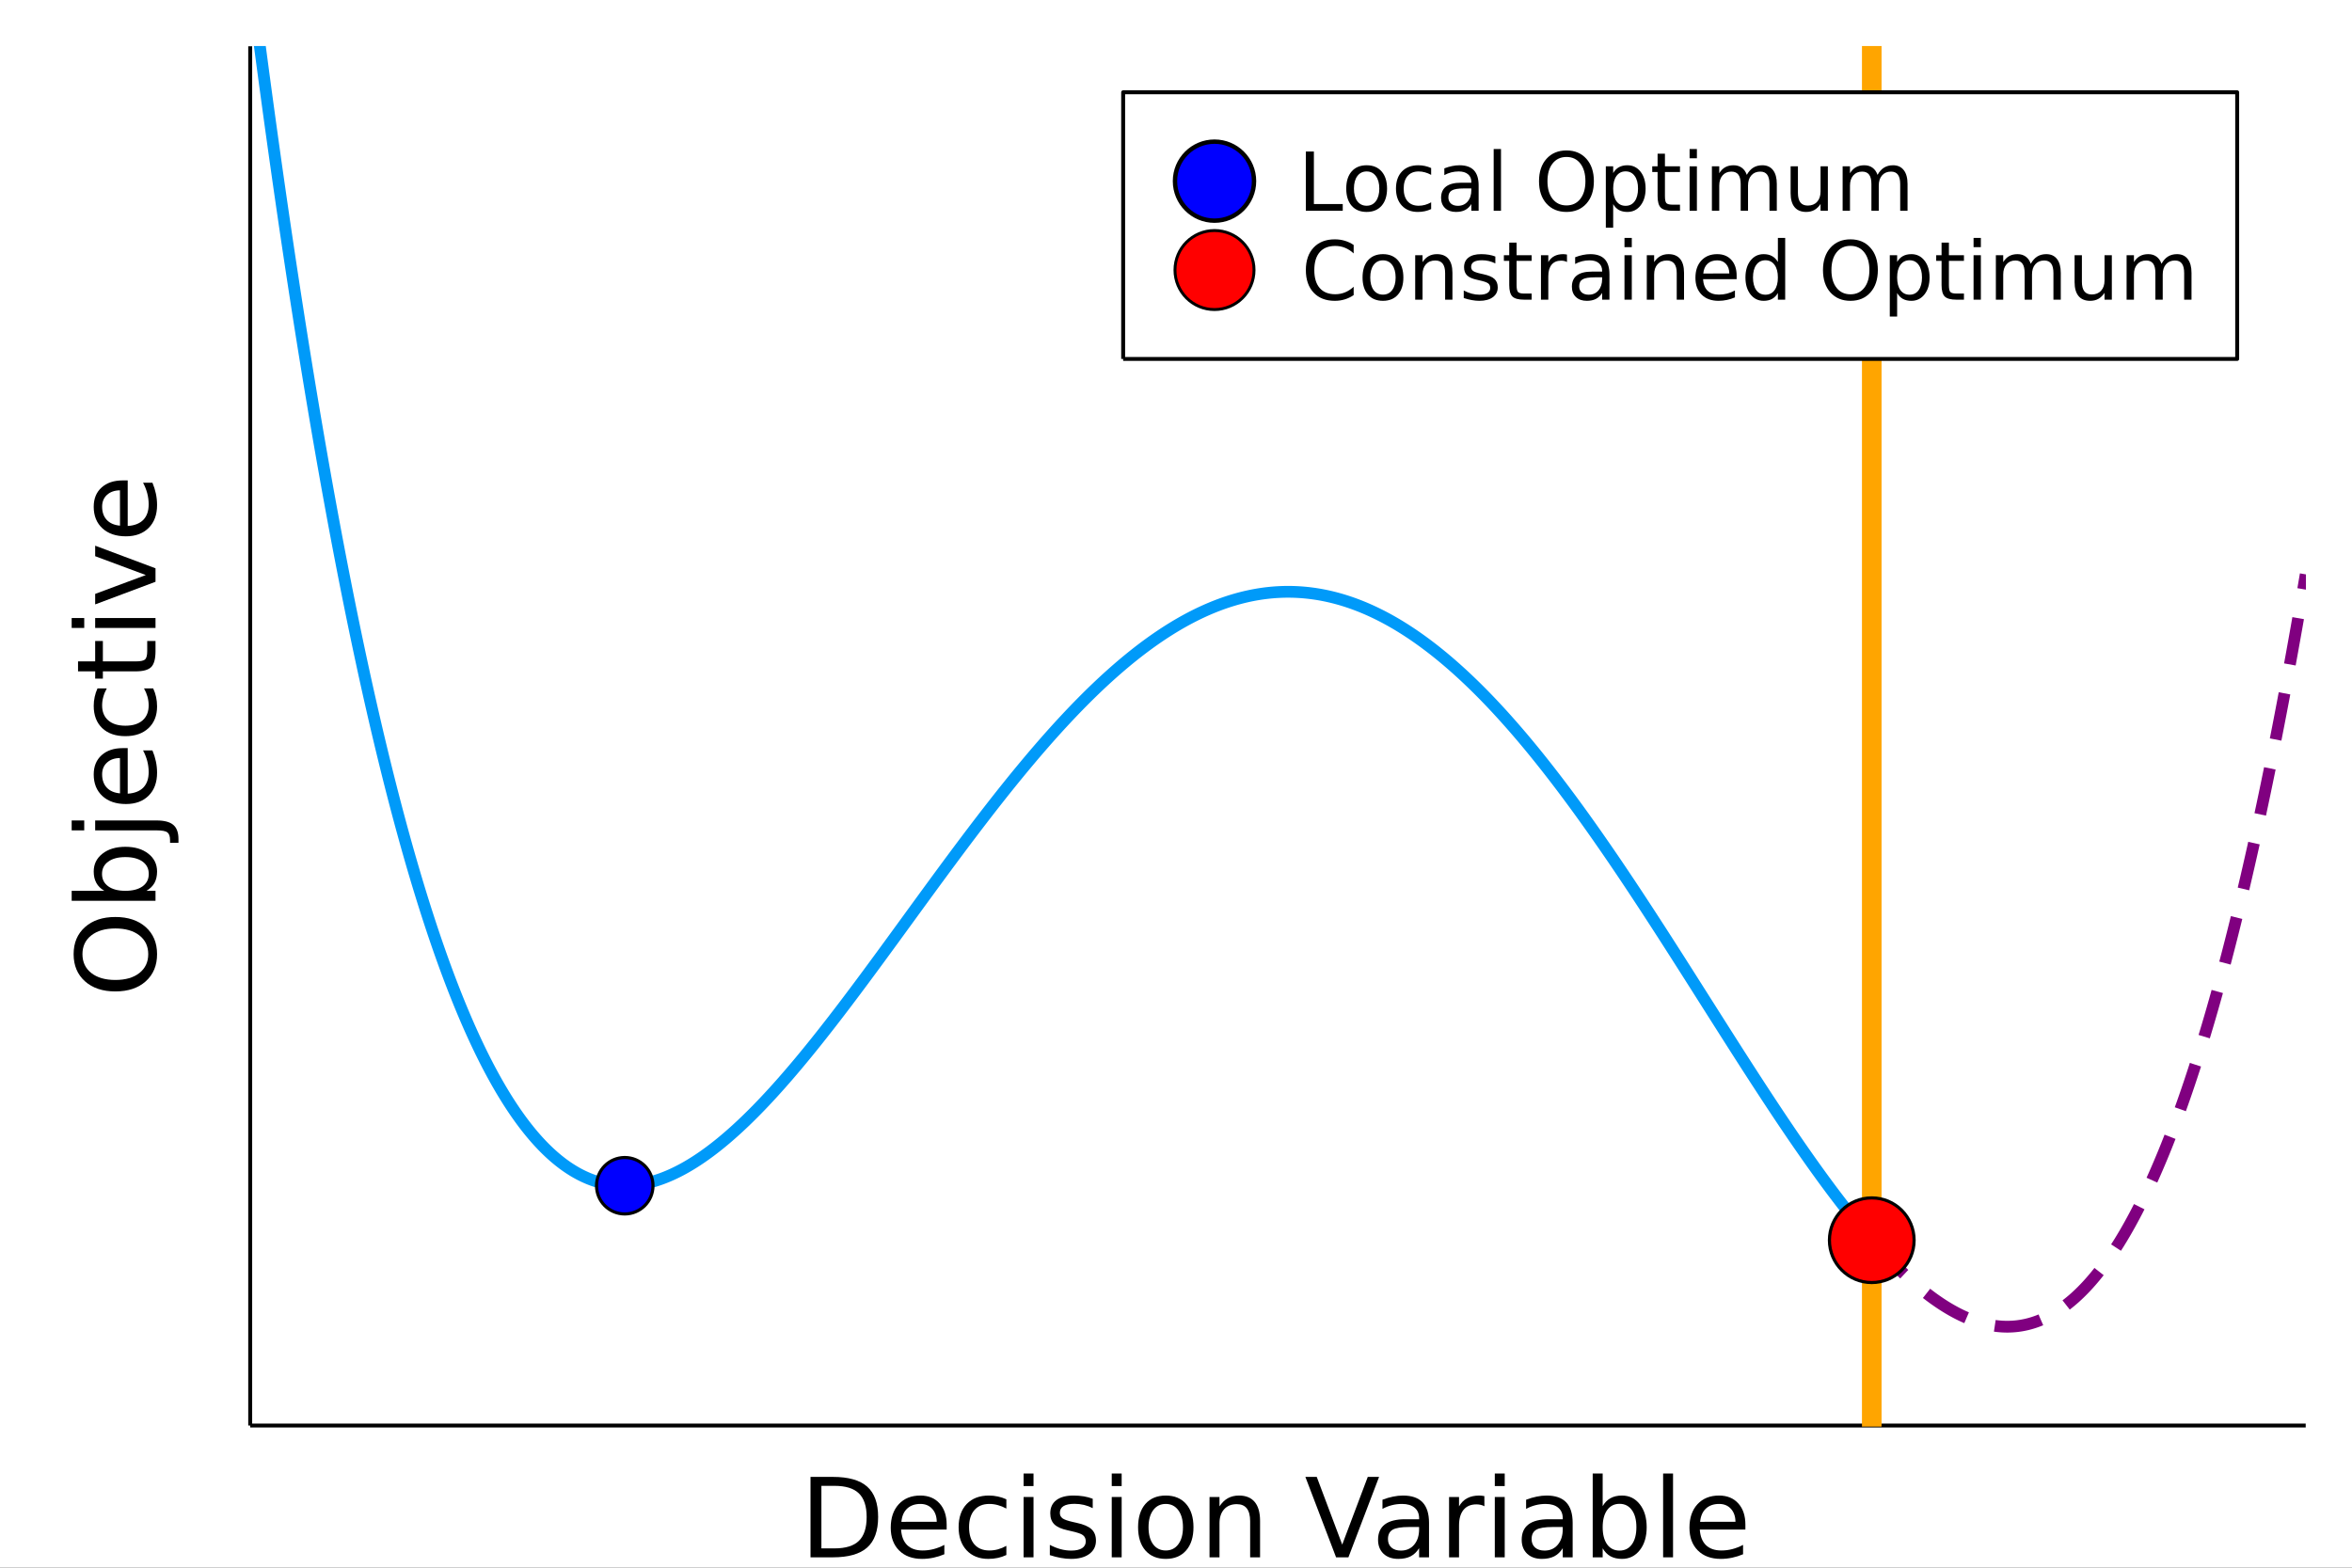 <?xml version="1.0" encoding="utf-8"?>
<svg xmlns="http://www.w3.org/2000/svg" xmlns:xlink="http://www.w3.org/1999/xlink" width="600" height="400" viewBox="0 0 2400 1600">
<rect x="0" y="0" width="2400" height="1600" fill="#333333" stroke="none"/>
<defs>
  <clipPath id="clip740">
    <rect x="0" y="0" width="2400" height="1600"/>
  </clipPath>
</defs>
<path clip-path="url(#clip740)" d="
M0 1600 L2400 1600 L2400 0 L0 0  Z
  " fill="#ffffff" fill-rule="evenodd" fill-opacity="1"/>
<defs>
  <clipPath id="clip741">
    <rect x="480" y="0" width="1681" height="1600"/>
  </clipPath>
</defs>
<path clip-path="url(#clip740)" d="
M255.308 1454.93 L2352.76 1454.93 L2352.76 47.244 L255.308 47.244  Z
  " fill="#ffffff" fill-rule="evenodd" fill-opacity="1"/>
<defs>
  <clipPath id="clip742">
    <rect x="255" y="47" width="2098" height="1409"/>
  </clipPath>
</defs>
<polyline clip-path="url(#clip740)" style="stroke:#000000; stroke-linecap:butt; stroke-linejoin:round; stroke-width:4; stroke-opacity:1; fill:none" points="
  255.308,1454.93 2352.76,1454.93 
  "/>
<path clip-path="url(#clip740)" d="M838.161 1516.47 L838.161 1580.3 L851.575 1580.3 Q868.563 1580.3 876.424 1572.6 Q884.341 1564.9 884.341 1548.3 Q884.341 1531.81 876.424 1524.17 Q868.563 1516.47 851.575 1516.47 L838.161 1516.47 M827.056 1507.34 L849.871 1507.34 Q873.731 1507.34 884.891 1517.29 Q896.051 1527.19 896.051 1548.3 Q896.051 1569.52 884.836 1579.47 Q873.621 1589.42 849.871 1589.42 L827.056 1589.42 L827.056 1507.34 Z" fill="#000000" fill-rule="evenodd" fill-opacity="1" /><path clip-path="url(#clip740)" d="M965.981 1556.11 L965.981 1561.06 L919.471 1561.06 Q920.131 1571.5 925.738 1577 Q931.401 1582.44 941.462 1582.44 Q947.289 1582.44 952.732 1581.01 Q958.23 1579.58 963.617 1576.72 L963.617 1586.29 Q958.175 1588.6 952.457 1589.81 Q946.739 1591.02 940.857 1591.02 Q926.123 1591.02 917.492 1582.44 Q908.916 1573.87 908.916 1559.24 Q908.916 1544.12 917.052 1535.27 Q925.244 1526.37 939.098 1526.37 Q951.522 1526.37 958.724 1534.39 Q965.981 1542.36 965.981 1556.11 M955.866 1553.14 Q955.756 1544.84 951.193 1539.89 Q946.685 1534.94 939.208 1534.94 Q930.741 1534.94 925.628 1539.73 Q920.571 1544.51 919.801 1553.19 L955.866 1553.14 Z" fill="#000000" fill-rule="evenodd" fill-opacity="1" /><path clip-path="url(#clip740)" d="M1026.9 1530.21 L1026.9 1539.67 Q1022.61 1537.31 1018.26 1536.15 Q1013.98 1534.94 1009.58 1534.94 Q999.737 1534.94 994.294 1541.21 Q988.852 1547.42 988.852 1558.69 Q988.852 1569.96 994.294 1576.23 Q999.737 1582.44 1009.58 1582.44 Q1013.98 1582.44 1018.26 1581.29 Q1022.61 1580.08 1026.9 1577.71 L1026.9 1587.06 Q1022.66 1589.04 1018.1 1590.03 Q1013.59 1591.02 1008.48 1591.02 Q994.569 1591.02 986.378 1582.28 Q978.186 1573.54 978.186 1558.69 Q978.186 1543.63 986.433 1535 Q994.734 1526.37 1009.14 1526.37 Q1013.81 1526.37 1018.26 1527.36 Q1022.72 1528.29 1026.9 1530.21 Z" fill="#000000" fill-rule="evenodd" fill-opacity="1" /><path clip-path="url(#clip740)" d="M1044.49 1527.85 L1054.6 1527.85 L1054.6 1589.42 L1044.49 1589.42 L1044.49 1527.85 M1044.49 1503.88 L1054.6 1503.88 L1054.6 1516.69 L1044.49 1516.69 L1044.49 1503.88 Z" fill="#000000" fill-rule="evenodd" fill-opacity="1" /><path clip-path="url(#clip740)" d="M1115.02 1529.66 L1115.02 1539.23 Q1110.73 1537.03 1106.12 1535.93 Q1101.5 1534.83 1096.55 1534.83 Q1089.02 1534.83 1085.23 1537.14 Q1081.49 1539.45 1081.49 1544.07 Q1081.49 1547.59 1084.18 1549.62 Q1086.87 1551.6 1095.01 1553.41 L1098.47 1554.18 Q1109.25 1556.49 1113.76 1560.73 Q1118.32 1564.9 1118.32 1572.44 Q1118.32 1581.01 1111.5 1586.02 Q1104.74 1591.02 1092.87 1591.02 Q1087.92 1591.02 1082.53 1590.03 Q1077.2 1589.09 1071.26 1587.17 L1071.26 1576.72 Q1076.87 1579.64 1082.31 1581.12 Q1087.75 1582.55 1093.09 1582.55 Q1100.23 1582.55 1104.08 1580.13 Q1107.93 1577.66 1107.93 1573.21 Q1107.93 1569.08 1105.13 1566.88 Q1102.38 1564.68 1092.98 1562.65 L1089.46 1561.83 Q1080.06 1559.85 1075.88 1555.78 Q1071.7 1551.65 1071.7 1544.51 Q1071.7 1535.82 1077.86 1531.09 Q1084.02 1526.37 1095.34 1526.37 Q1100.95 1526.37 1105.9 1527.19 Q1110.84 1528.02 1115.02 1529.66 Z" fill="#000000" fill-rule="evenodd" fill-opacity="1" /><path clip-path="url(#clip740)" d="M1134.43 1527.85 L1144.55 1527.85 L1144.55 1589.42 L1134.43 1589.42 L1134.43 1527.85 M1134.43 1503.88 L1144.55 1503.88 L1144.55 1516.69 L1134.43 1516.69 L1134.43 1503.88 Z" fill="#000000" fill-rule="evenodd" fill-opacity="1" /><path clip-path="url(#clip740)" d="M1189.57 1534.94 Q1181.43 1534.94 1176.71 1541.32 Q1171.98 1547.64 1171.98 1558.69 Q1171.98 1569.74 1176.65 1576.12 Q1181.38 1582.44 1189.57 1582.44 Q1197.65 1582.44 1202.38 1576.06 Q1207.11 1569.69 1207.11 1558.69 Q1207.11 1547.75 1202.38 1541.37 Q1197.65 1534.94 1189.57 1534.94 M1189.57 1526.37 Q1202.77 1526.37 1210.3 1534.94 Q1217.83 1543.52 1217.83 1558.69 Q1217.83 1573.81 1210.3 1582.44 Q1202.77 1591.02 1189.57 1591.02 Q1176.32 1591.02 1168.79 1582.44 Q1161.31 1573.81 1161.31 1558.69 Q1161.31 1543.52 1168.79 1534.94 Q1176.32 1526.37 1189.57 1526.37 Z" fill="#000000" fill-rule="evenodd" fill-opacity="1" /><path clip-path="url(#clip740)" d="M1285.78 1552.26 L1285.78 1589.42 L1275.66 1589.42 L1275.66 1552.59 Q1275.66 1543.85 1272.26 1539.51 Q1268.85 1535.16 1262.03 1535.16 Q1253.84 1535.16 1249.11 1540.38 Q1244.38 1545.61 1244.38 1554.62 L1244.38 1589.42 L1234.21 1589.42 L1234.21 1527.85 L1244.38 1527.85 L1244.38 1537.42 Q1248.01 1531.86 1252.9 1529.11 Q1257.85 1526.37 1264.28 1526.37 Q1274.89 1526.37 1280.34 1532.96 Q1285.78 1539.51 1285.78 1552.26 Z" fill="#000000" fill-rule="evenodd" fill-opacity="1" /><path clip-path="url(#clip740)" d="M1363.35 1589.42 L1332.02 1507.34 L1343.62 1507.34 L1369.62 1576.45 L1395.68 1507.34 L1407.22 1507.34 L1375.94 1589.42 L1363.35 1589.42 Z" fill="#000000" fill-rule="evenodd" fill-opacity="1" /><path clip-path="url(#clip740)" d="M1438.01 1558.47 Q1425.75 1558.47 1421.02 1561.28 Q1416.29 1564.08 1416.29 1570.84 Q1416.29 1576.23 1419.81 1579.42 Q1423.39 1582.55 1429.49 1582.55 Q1437.9 1582.55 1442.96 1576.61 Q1448.07 1570.62 1448.07 1560.73 L1448.07 1558.47 L1438.01 1558.47 M1458.19 1554.29 L1458.19 1589.42 L1448.07 1589.42 L1448.07 1580.08 Q1444.61 1585.69 1439.44 1588.38 Q1434.27 1591.02 1426.79 1591.02 Q1417.34 1591.02 1411.73 1585.74 Q1406.18 1580.41 1406.18 1571.5 Q1406.18 1561.11 1413.11 1555.83 Q1420.09 1550.56 1433.89 1550.56 L1448.07 1550.56 L1448.07 1549.57 Q1448.07 1542.58 1443.45 1538.79 Q1438.89 1534.94 1430.59 1534.94 Q1425.31 1534.94 1420.31 1536.21 Q1415.3 1537.47 1410.69 1540 L1410.69 1530.65 Q1416.24 1528.51 1421.46 1527.47 Q1426.68 1526.37 1431.63 1526.37 Q1444.99 1526.37 1451.59 1533.29 Q1458.19 1540.22 1458.19 1554.29 Z" fill="#000000" fill-rule="evenodd" fill-opacity="1" /><path clip-path="url(#clip740)" d="M1514.7 1537.31 Q1513 1536.32 1510.96 1535.88 Q1508.98 1535.38 1506.57 1535.38 Q1497.99 1535.38 1493.37 1540.99 Q1488.81 1546.54 1488.81 1556.99 L1488.81 1589.42 L1478.64 1589.42 L1478.64 1527.85 L1488.81 1527.85 L1488.81 1537.42 Q1492 1531.81 1497.11 1529.11 Q1502.22 1526.37 1509.53 1526.37 Q1510.58 1526.37 1511.84 1526.53 Q1513.11 1526.64 1514.65 1526.92 L1514.7 1537.31 Z" fill="#000000" fill-rule="evenodd" fill-opacity="1" /><path clip-path="url(#clip740)" d="M1525.31 1527.85 L1535.43 1527.85 L1535.43 1589.42 L1525.31 1589.42 L1525.31 1527.85 M1525.31 1503.88 L1535.43 1503.88 L1535.43 1516.69 L1525.31 1516.69 L1525.31 1503.88 Z" fill="#000000" fill-rule="evenodd" fill-opacity="1" /><path clip-path="url(#clip740)" d="M1584.58 1558.47 Q1572.32 1558.47 1567.59 1561.28 Q1562.86 1564.08 1562.86 1570.84 Q1562.86 1576.23 1566.38 1579.42 Q1569.95 1582.55 1576.06 1582.55 Q1584.47 1582.55 1589.53 1576.61 Q1594.64 1570.62 1594.64 1560.73 L1594.64 1558.47 L1584.58 1558.47 M1604.75 1554.29 L1604.75 1589.42 L1594.64 1589.42 L1594.64 1580.08 Q1591.17 1585.69 1586.01 1588.38 Q1580.84 1591.02 1573.36 1591.02 Q1563.91 1591.02 1558.3 1585.74 Q1552.75 1580.41 1552.75 1571.5 Q1552.75 1561.11 1559.67 1555.83 Q1566.66 1550.56 1580.45 1550.56 L1594.64 1550.56 L1594.64 1549.57 Q1594.64 1542.58 1590.02 1538.79 Q1585.46 1534.94 1577.16 1534.94 Q1571.88 1534.94 1566.88 1536.21 Q1561.87 1537.47 1557.25 1540 L1557.25 1530.65 Q1562.81 1528.51 1568.03 1527.47 Q1573.25 1526.37 1578.2 1526.37 Q1591.56 1526.37 1598.16 1533.29 Q1604.75 1540.22 1604.75 1554.29 Z" fill="#000000" fill-rule="evenodd" fill-opacity="1" /><path clip-path="url(#clip740)" d="M1669.79 1558.69 Q1669.79 1547.53 1665.17 1541.21 Q1660.61 1534.83 1652.58 1534.83 Q1644.56 1534.83 1639.94 1541.21 Q1635.38 1547.53 1635.38 1558.69 Q1635.38 1569.85 1639.94 1576.23 Q1644.56 1582.55 1652.58 1582.55 Q1660.61 1582.55 1665.17 1576.23 Q1669.79 1569.85 1669.79 1558.69 M1635.38 1537.2 Q1638.56 1531.7 1643.4 1529.06 Q1648.3 1526.37 1655.06 1526.37 Q1666.27 1526.37 1673.25 1535.27 Q1680.29 1544.18 1680.29 1558.69 Q1680.29 1573.21 1673.25 1582.11 Q1666.27 1591.02 1655.06 1591.02 Q1648.3 1591.02 1643.4 1588.38 Q1638.56 1585.69 1635.38 1580.19 L1635.38 1589.42 L1625.21 1589.42 L1625.21 1503.88 L1635.38 1503.88 L1635.38 1537.2 Z" fill="#000000" fill-rule="evenodd" fill-opacity="1" /><path clip-path="url(#clip740)" d="M1697.06 1503.88 L1707.18 1503.88 L1707.18 1589.42 L1697.06 1589.42 L1697.06 1503.88 Z" fill="#000000" fill-rule="evenodd" fill-opacity="1" /><path clip-path="url(#clip740)" d="M1781.01 1556.11 L1781.01 1561.06 L1734.5 1561.06 Q1735.16 1571.5 1740.77 1577 Q1746.43 1582.44 1756.49 1582.44 Q1762.32 1582.44 1767.76 1581.01 Q1773.26 1579.58 1778.64 1576.72 L1778.64 1586.29 Q1773.2 1588.6 1767.48 1589.81 Q1761.77 1591.02 1755.88 1591.02 Q1741.15 1591.02 1732.52 1582.44 Q1723.94 1573.87 1723.94 1559.24 Q1723.94 1544.12 1732.08 1535.27 Q1740.27 1526.37 1754.13 1526.37 Q1766.55 1526.37 1773.75 1534.39 Q1781.01 1542.36 1781.01 1556.11 M1770.89 1553.14 Q1770.78 1544.84 1766.22 1539.89 Q1761.71 1534.94 1754.24 1534.94 Q1745.77 1534.94 1740.66 1539.73 Q1735.6 1544.51 1734.83 1553.19 L1770.89 1553.14 Z" fill="#000000" fill-rule="evenodd" fill-opacity="1" /><polyline clip-path="url(#clip740)" style="stroke:#000000; stroke-linecap:butt; stroke-linejoin:round; stroke-width:4; stroke-opacity:1; fill:none" points="
  255.308,1454.93 255.308,47.244 
  "/>
<path clip-path="url(#clip740)" d="M84.136 973.824 Q84.136 985.918 93.152 993.065 Q102.168 1000.16 117.727 1000.16 Q133.23 1000.16 142.246 993.065 Q151.263 985.918 151.263 973.824 Q151.263 961.729 142.246 954.692 Q133.23 947.6 117.727 947.6 Q102.168 947.6 93.152 954.692 Q84.136 961.729 84.136 973.824 M75.12 973.824 Q75.12 956.561 86.72 946.225 Q98.265 935.89 117.727 935.89 Q137.134 935.89 148.734 946.225 Q160.279 956.561 160.279 973.824 Q160.279 991.141 148.734 1001.53 Q137.189 1011.87 117.727 1011.87 Q98.265 1011.87 86.72 1001.53 Q75.12 991.141 75.12 973.824 Z" fill="#000000" fill-rule="evenodd" fill-opacity="1" /><path clip-path="url(#clip740)" d="M127.952 874.756 Q116.792 874.756 110.47 879.374 Q104.093 883.937 104.093 891.963 Q104.093 899.99 110.47 904.608 Q116.792 909.171 127.952 909.171 Q139.113 909.171 145.49 904.608 Q151.812 899.99 151.812 891.963 Q151.812 883.937 145.49 879.374 Q139.113 874.756 127.952 874.756 M106.457 909.171 Q100.959 905.982 98.32 901.144 Q95.626 896.252 95.626 889.489 Q95.626 878.274 104.532 871.292 Q113.439 864.255 127.952 864.255 Q142.466 864.255 151.372 871.292 Q160.279 878.274 160.279 889.489 Q160.279 896.252 157.64 901.144 Q154.946 905.982 149.448 909.171 L158.684 909.171 L158.684 919.342 L73.141 919.342 L73.141 909.171 L106.457 909.171 Z" fill="#000000" fill-rule="evenodd" fill-opacity="1" /><path clip-path="url(#clip740)" d="M97.111 847.487 L97.111 837.372 L159.784 837.372 Q171.549 837.372 176.827 841.88 Q182.104 846.333 182.104 856.284 L182.104 860.132 L173.528 860.132 L173.528 857.438 Q173.528 851.666 170.834 849.576 Q168.195 847.487 159.784 847.487 L97.111 847.487 M73.141 847.487 L73.141 837.372 L85.95 837.372 L85.95 847.487 L73.141 847.487 Z" fill="#000000" fill-rule="evenodd" fill-opacity="1" /><path clip-path="url(#clip740)" d="M125.369 763.538 L130.316 763.538 L130.316 810.048 Q140.762 809.389 146.26 803.781 Q151.702 798.118 151.702 788.058 Q151.702 782.23 150.273 776.788 Q148.844 771.29 145.985 765.902 L155.551 765.902 Q157.86 771.345 159.069 777.062 Q160.279 782.78 160.279 788.662 Q160.279 803.396 151.702 812.027 Q143.126 820.604 128.502 820.604 Q113.384 820.604 104.532 812.467 Q95.626 804.276 95.626 790.422 Q95.626 777.997 103.653 770.795 Q111.624 763.538 125.369 763.538 M122.4 773.654 Q114.098 773.764 109.15 778.327 Q104.203 782.835 104.203 790.312 Q104.203 798.778 108.986 803.891 Q113.768 808.949 122.455 809.718 L122.4 773.654 Z" fill="#000000" fill-rule="evenodd" fill-opacity="1" /><path clip-path="url(#clip740)" d="M99.475 702.624 L108.931 702.624 Q106.567 706.912 105.412 711.255 Q104.203 715.544 104.203 719.942 Q104.203 729.783 110.47 735.225 Q116.682 740.668 127.952 740.668 Q139.223 740.668 145.49 735.225 Q151.702 729.783 151.702 719.942 Q151.702 715.544 150.548 711.255 Q149.338 706.912 146.974 702.624 L156.32 702.624 Q158.3 706.857 159.289 711.42 Q160.279 715.928 160.279 721.041 Q160.279 734.95 151.537 743.142 Q142.796 751.333 127.952 751.333 Q112.889 751.333 104.258 743.087 Q95.626 734.785 95.626 720.382 Q95.626 715.709 96.616 711.255 Q97.55 706.802 99.475 702.624 Z" fill="#000000" fill-rule="evenodd" fill-opacity="1" /><path clip-path="url(#clip740)" d="M79.628 675.026 L97.111 675.026 L97.111 654.19 L104.972 654.19 L104.972 675.026 L138.398 675.026 Q145.93 675.026 148.074 672.992 Q150.218 670.903 150.218 664.58 L150.218 654.19 L158.684 654.19 L158.684 664.58 Q158.684 676.29 154.341 680.743 Q149.943 685.197 138.398 685.197 L104.972 685.197 L104.972 692.618 L97.111 692.618 L97.111 685.197 L79.628 685.197 L79.628 675.026 Z" fill="#000000" fill-rule="evenodd" fill-opacity="1" /><path clip-path="url(#clip740)" d="M97.111 640.885 L97.111 630.77 L158.684 630.77 L158.684 640.885 L97.111 640.885 M73.141 640.885 L73.141 630.77 L85.95 630.77 L85.95 640.885 L73.141 640.885 Z" fill="#000000" fill-rule="evenodd" fill-opacity="1" /><path clip-path="url(#clip740)" d="M97.111 616.861 L97.111 606.14 L148.789 586.898 L97.111 567.657 L97.111 556.936 L158.684 580.026 L158.684 593.771 L97.111 616.861 Z" fill="#000000" fill-rule="evenodd" fill-opacity="1" /><path clip-path="url(#clip740)" d="M125.369 490.305 L130.316 490.305 L130.316 536.815 Q140.762 536.155 146.26 530.548 Q151.702 524.885 151.702 514.824 Q151.702 508.997 150.273 503.554 Q148.844 498.056 145.985 492.669 L155.551 492.669 Q157.86 498.111 159.069 503.829 Q160.279 509.546 160.279 515.429 Q160.279 530.163 151.702 538.794 Q143.126 547.37 128.502 547.37 Q113.384 547.37 104.532 539.234 Q95.626 531.042 95.626 517.188 Q95.626 504.764 103.653 497.562 Q111.624 490.305 125.369 490.305 M122.4 500.42 Q114.098 500.53 109.15 505.093 Q104.203 509.601 104.203 517.078 Q104.203 525.545 108.986 530.657 Q113.768 535.715 122.455 536.485 L122.4 500.42 Z" fill="#000000" fill-rule="evenodd" fill-opacity="1" /><polyline clip-path="url(#clip742)" style="stroke:#009af9; stroke-linecap:butt; stroke-linejoin:round; stroke-width:12; stroke-opacity:1; fill:none" points="
  255.308,-29.173 257.639,-10.841 259.969,7.315 262.3,25.296 264.63,43.103 266.961,60.736 269.291,78.197 271.622,95.486 273.952,112.604 276.283,129.553 
  278.613,146.332 280.944,162.943 283.274,179.387 285.605,195.665 287.935,211.777 290.266,227.725 292.596,243.508 294.927,259.129 297.257,274.588 299.588,289.885 
  301.918,305.022 304.249,320 306.579,334.819 308.91,349.48 311.24,363.984 313.571,378.333 315.901,392.525 318.232,406.564 320.562,420.449 322.893,434.181 
  325.223,447.762 327.554,461.191 329.884,474.47 332.215,487.6 334.545,500.581 336.876,513.414 339.206,526.101 341.537,538.641 343.867,551.036 346.198,563.287 
  348.528,575.394 350.859,587.359 353.189,599.181 355.52,610.862 357.85,622.403 360.181,633.804 362.511,645.067 364.842,656.191 367.172,667.179 369.503,678.03 
  371.833,688.746 374.164,699.327 376.494,709.774 378.825,720.087 381.155,730.269 383.486,740.319 385.816,750.238 388.147,760.027 390.477,769.687 392.808,779.218 
  395.138,788.622 397.469,797.899 399.799,807.05 402.13,816.075 404.46,824.976 406.791,833.754 409.121,842.408 411.452,850.94 413.782,859.35 416.113,867.64 
  418.443,875.81 420.774,883.861 423.104,891.793 425.435,899.607 427.765,907.305 430.096,914.886 432.426,922.352 434.757,929.704 437.087,936.941 439.418,944.065 
  441.748,951.077 444.079,957.977 446.409,964.766 448.74,971.445 451.07,978.014 453.401,984.474 455.731,990.827 458.062,997.072 460.392,1003.21 462.723,1009.24 
  465.053,1015.17 467.384,1020.99 469.714,1026.71 472.045,1032.33 474.375,1037.84 476.706,1043.26 479.036,1048.57 481.367,1053.78 483.697,1058.89 486.028,1063.9 
  488.358,1068.82 490.689,1073.64 493.019,1078.36 495.35,1082.99 497.68,1087.52 500.011,1091.95 502.341,1096.29 504.672,1100.54 507.002,1104.7 509.333,1108.76 
  511.663,1112.74 513.994,1116.62 516.324,1120.41 518.655,1124.12 520.985,1127.73 523.316,1131.26 525.646,1134.7 527.977,1138.05 530.307,1141.32 532.638,1144.51 
  534.968,1147.61 537.299,1150.62 539.629,1153.55 541.96,1156.4 544.29,1159.17 546.621,1161.86 548.951,1164.47 551.282,1166.99 553.612,1169.44 555.942,1171.81 
  558.273,1174.1 560.603,1176.32 562.934,1178.45 565.264,1180.52 567.595,1182.5 569.925,1184.41 572.256,1186.25 574.586,1188.02 576.917,1189.71 579.247,1191.33 
  581.578,1192.88 583.908,1194.35 586.239,1195.76 588.569,1197.1 590.9,1198.37 593.23,1199.57 595.561,1200.7 597.891,1201.76 600.222,1202.76 602.552,1203.69 
  604.883,1204.56 607.213,1205.36 609.544,1206.1 611.874,1206.78 614.205,1207.39 616.535,1207.94 618.866,1208.42 621.196,1208.85 623.527,1209.22 625.857,1209.52 
  628.188,1209.77 630.518,1209.96 632.849,1210.09 635.179,1210.16 637.51,1210.17 639.84,1210.13 642.171,1210.03 644.501,1209.88 646.832,1209.67 649.162,1209.41 
  651.493,1209.09 653.823,1208.72 656.154,1208.3 658.484,1207.83 660.815,1207.3 663.145,1206.73 665.476,1206.1 667.806,1205.43 670.137,1204.7 672.467,1203.93 
  674.798,1203.11 677.128,1202.24 679.459,1201.32 681.789,1200.36 684.12,1199.35 686.45,1198.3 688.781,1197.2 691.111,1196.06 693.442,1194.87 695.772,1193.64 
  698.103,1192.37 700.433,1191.06 702.764,1189.7 705.094,1188.3 707.425,1186.86 709.755,1185.39 712.086,1183.87 714.416,1182.31 716.747,1180.72 719.077,1179.08 
  721.408,1177.41 723.738,1175.71 726.069,1173.96 728.399,1172.18 730.73,1170.37 733.06,1168.51 735.391,1166.63 737.721,1164.71 740.052,1162.76 742.382,1160.77 
  744.713,1158.75 747.043,1156.7 749.374,1154.62 751.704,1152.51 754.035,1150.37 756.365,1148.19 758.696,1145.99 761.026,1143.76 763.357,1141.5 765.687,1139.21 
  768.018,1136.89 770.348,1134.55 772.679,1132.18 775.009,1129.78 777.34,1127.36 779.67,1124.91 782.001,1122.43 784.331,1119.94 786.662,1117.41 788.992,1114.87 
  791.323,1112.3 793.653,1109.71 795.984,1107.1 798.314,1104.46 800.645,1101.8 802.975,1099.13 805.306,1096.43 807.636,1093.71 809.967,1090.97 812.297,1088.22 
  814.628,1085.44 816.958,1082.65 819.289,1079.84 821.619,1077.01 823.95,1074.16 826.28,1071.3 828.611,1068.42 830.941,1065.53 833.272,1062.62 835.602,1059.69 
  837.933,1056.75 840.263,1053.8 842.594,1050.83 844.924,1047.85 847.255,1044.86 849.585,1041.86 851.916,1038.84 854.246,1035.81 856.577,1032.77 858.907,1029.72 
  861.238,1026.66 863.568,1023.59 865.899,1020.5 868.229,1017.41 870.56,1014.31 872.89,1011.21 875.221,1008.09 877.551,1004.97 879.882,1001.83 882.212,998.697 
  884.543,995.552 886.873,992.4 889.204,989.243 891.534,986.081 893.865,982.913 896.195,979.74 898.526,976.563 900.856,973.382 903.187,970.198 905.517,967.009 
  907.848,963.818 910.178,960.625 912.509,957.429 914.839,954.231 917.17,951.031 919.5,947.83 921.831,944.629 924.161,941.426 926.492,938.224 928.822,935.022 
  931.153,931.82 933.483,928.619 935.814,925.419 938.144,922.22 940.475,919.023 942.805,915.829 945.136,912.636 947.466,909.447 949.797,906.261 952.127,903.078 
  954.458,899.898 956.788,896.723 959.119,893.552 961.449,890.386 963.78,887.224 966.11,884.068 968.441,880.918 970.771,877.773 973.102,874.635 975.432,871.503 
  977.763,868.377 980.093,865.259 982.424,862.148 984.754,859.045 987.084,855.95 989.415,852.863 991.745,849.784 994.076,846.715 996.406,843.654 998.737,840.603 
  1001.07,837.561 1003.4,834.529 1005.73,831.508 1008.06,828.497 1010.39,825.496 1012.72,822.507 1015.05,819.529 1017.38,816.562 1019.71,813.608 1022.04,810.665 
  1024.37,807.734 1026.7,804.817 1029.03,801.911 1031.36,799.019 1033.69,796.141 1036.02,793.276 1038.36,790.424 1040.69,787.587 1043.02,784.764 1045.35,781.956 
  1047.68,779.162 1050.01,776.384 1052.34,773.621 1054.67,770.873 1057,768.141 1059.33,765.425 1061.66,762.725 1063.99,760.041 1066.32,757.374 1068.65,754.724 
  1070.98,752.091 1073.31,749.476 1075.64,746.878 1077.97,744.297 1080.3,741.735 1082.63,739.191 1084.97,736.665 1087.3,734.157 1089.63,731.668 1091.96,729.199 
  1094.29,726.748 1096.62,724.317 1098.95,721.906 1101.28,719.514 1103.61,717.142 1105.94,714.79 1108.27,712.459 1110.6,710.148 1112.93,707.858 1115.26,705.589 
  1117.59,703.341 1119.92,701.114 1122.25,698.908 1124.58,696.724 1126.91,694.562 1129.24,692.422 1131.58,690.304 1133.91,688.208 1136.24,686.135 1138.57,684.084 
  1140.9,682.056 1143.23,680.051 1145.56,678.07 1147.89,676.111 1150.22,674.176 1152.55,672.264 1154.88,670.376 1157.21,668.512 1159.54,666.672 1161.87,664.856 
  1164.2,663.065 1166.53,661.298 1168.86,659.555 1171.19,657.837 1173.52,656.144 1175.85,654.476 1178.19,652.833 1180.52,651.215 1182.85,649.623 1185.18,648.056 
  1187.51,646.515 1189.84,645 1192.17,643.51 1194.5,642.047 1196.83,640.609 1199.16,639.198 1201.49,637.813 1203.82,636.454 1206.15,635.122 1208.48,633.817 
  1210.81,632.538 1213.14,631.286 1215.47,630.061 1217.8,628.864 1220.13,627.693 1222.46,626.55 1224.8,625.434 1227.13,624.345 1229.46,623.284 1231.79,622.25 
  1234.12,621.244 1236.45,620.266 1238.78,619.316 1241.11,618.394 1243.44,617.5 1245.77,616.633 1248.1,615.795 1250.43,614.985 1252.76,614.204 1255.09,613.451 
  1257.42,612.726 1259.75,612.03 1262.08,611.362 1264.41,610.723 1266.74,610.112 1269.07,609.531 1271.41,608.978 1273.74,608.454 1276.07,607.959 1278.4,607.492 
  1280.73,607.055 1283.06,606.647 1285.39,606.268 1287.72,605.917 1290.05,605.596 1292.38,605.305 1294.71,605.042 1297.04,604.809 1299.37,604.605 1301.7,604.43 
  1304.03,604.285 1306.36,604.169 1308.69,604.082 1311.02,604.025 1313.35,603.997 1315.68,603.999 1318.02,604.03 1320.35,604.09 1322.68,604.18 1325.01,604.3 
  1327.34,604.449 1329.67,604.627 1332,604.835 1334.33,605.073 1336.66,605.34 1338.99,605.637 1341.32,605.963 1343.65,606.318 1345.98,606.703 1348.31,607.118 
  1350.64,607.562 1352.97,608.035 1355.3,608.538 1357.63,609.07 1359.96,609.632 1362.29,610.223 1364.63,610.844 1366.96,611.494 1369.29,612.173 1371.62,612.881 
  1373.95,613.619 1376.28,614.386 1378.61,615.182 1380.94,616.007 1383.27,616.861 1385.6,617.745 1387.93,618.657 1390.26,619.598 1392.59,620.569 1394.92,621.568 
  1397.25,622.596 1399.58,623.653 1401.91,624.738 1404.24,625.852 1406.57,626.995 1408.9,628.166 1411.24,629.366 1413.57,630.595 1415.9,631.851 1418.23,633.136 
  1420.56,634.449 1422.89,635.791 1425.22,637.16 1427.55,638.557 1429.88,639.983 1432.21,641.436 1434.54,642.917 1436.87,644.425 1439.2,645.962 1441.53,647.525 
  1443.86,649.117 1446.19,650.735 1448.52,652.381 1450.85,654.054 1453.18,655.754 1455.51,657.48 1457.84,659.234 1460.18,661.015 1462.51,662.822 1464.84,664.655 
  1467.17,666.516 1469.5,668.402 1471.83,670.315 1474.16,672.253 1476.49,674.218 1478.82,676.209 1481.15,678.225 1483.48,680.267 1485.81,682.334 1488.14,684.427 
  1490.47,686.545 1492.8,688.688 1495.13,690.856 1497.46,693.049 1499.79,695.267 1502.12,697.509 1504.45,699.776 1506.79,702.067 1509.12,704.382 1511.45,706.721 
  1513.78,709.084 1516.11,711.471 1518.44,713.881 1520.77,716.315 1523.1,718.772 1525.43,721.252 1527.76,723.755 1530.09,726.28 1532.42,728.829 1534.75,731.4 
  1537.08,733.993 1539.41,736.608 1541.74,739.245 1544.07,741.904 1546.4,744.585 1548.73,747.287 1551.06,750.01 1553.4,752.754 1555.73,755.52 1558.06,758.305 
  1560.39,761.112 1562.72,763.939 1565.05,766.786 1567.38,769.653 1569.71,772.539 1572.04,775.445 1574.37,778.371 1576.7,781.316 1579.03,784.279 1581.36,787.262 
  1583.69,790.263 1586.02,793.282 1588.35,796.32 1590.68,799.376 1593.01,802.449 1595.34,805.539 1597.67,808.647 1600.01,811.773 1602.34,814.915 1604.67,818.073 
  1607,821.248 1609.33,824.439 1611.66,827.646 1613.99,830.869 1616.32,834.108 1618.65,837.361 1620.98,840.63 1623.31,843.913 1625.64,847.211 1627.97,850.524 
  1630.3,853.85 1632.63,857.19 1634.96,860.544 1637.29,863.911 1639.62,867.291 1641.95,870.684 1644.28,874.09 1646.62,877.508 1648.95,880.938 1651.28,884.379 
  1653.61,887.832 1655.94,891.297 1658.27,894.772 1660.6,898.259 1662.93,901.755 1665.26,905.262 1667.59,908.779 1669.92,912.305 1672.25,915.841 1674.58,919.386 
  1676.91,922.939 1679.24,926.501 1681.57,930.072 1683.9,933.65 1686.23,937.236 1688.56,940.829 1690.89,944.429 1693.23,948.037 1695.56,951.65 1697.89,955.27 
  1700.22,958.896 1702.55,962.527 1704.88,966.163 1707.21,969.805 1709.54,973.451 1711.87,977.101 1714.2,980.755 1716.53,984.413 1718.86,988.075 1721.19,991.739 
  1723.52,995.407 1725.85,999.077 1728.18,1002.75 1730.51,1006.42 1732.84,1010.1 1735.17,1013.77 1737.5,1017.45 1739.84,1021.13 1742.17,1024.81 1744.5,1028.48 
  1746.83,1032.16 1749.16,1035.84 1751.49,1039.51 1753.82,1043.18 1756.15,1046.85 1758.48,1050.52 1760.81,1054.19 1763.14,1057.85 1765.47,1061.51 1767.8,1065.17 
  1770.13,1068.82 1772.46,1072.47 1774.79,1076.11 1777.12,1079.75 1779.45,1083.38 1781.78,1087.01 1784.11,1090.63 1786.45,1094.24 1788.78,1097.85 1791.11,1101.45 
  1793.44,1105.04 1795.77,1108.62 1798.1,1112.19 1800.43,1115.76 1802.76,1119.32 1805.09,1122.86 1807.42,1126.4 1809.75,1129.93 1812.08,1133.44 1814.41,1136.95 
  1816.74,1140.44 1819.07,1143.92 1821.4,1147.39 1823.73,1150.84 1826.06,1154.28 1828.39,1157.71 1830.72,1161.13 1833.06,1164.53 1835.39,1167.91 1837.72,1171.28 
  1840.05,1174.63 1842.38,1177.97 1844.71,1181.29 1847.04,1184.6 1849.37,1187.88 1851.7,1191.15 1854.03,1194.4 1856.36,1197.63 1858.69,1200.85 1861.02,1204.04 
  1863.35,1207.21 1865.68,1210.36 1868.01,1213.5 1870.34,1216.61 1872.67,1219.69 1875,1222.76 1877.33,1225.8 1879.66,1228.82 1882,1231.82 1884.33,1234.79 
  1886.66,1237.74 1888.99,1240.67 1891.32,1243.56 1893.65,1246.44 1895.98,1249.28 1898.31,1252.1 1900.64,1254.89 1902.97,1257.66 1905.3,1260.39 1907.63,1263.1 
  1909.96,1265.78 
  "/>
<polyline clip-path="url(#clip742)" style="stroke:#800080; stroke-linecap:butt; stroke-linejoin:round; stroke-width:12; stroke-opacity:1; fill:none" stroke-dasharray="48, 30" points="
  1909.96,1265.78 1912.29,1268.43 1914.62,1271.05 1916.95,1273.63 1919.28,1276.19 1921.61,1278.72 1923.94,1281.21 1926.27,1283.67 1928.61,1286.1 1930.94,1288.49 
  1933.27,1290.85 1935.6,1293.18 1937.93,1295.47 1940.26,1297.72 1942.59,1299.94 1944.92,1302.13 1947.25,1304.27 1949.58,1306.38 1951.91,1308.45 1954.24,1310.48 
  1956.57,1312.47 1958.9,1314.43 1961.23,1316.34 1963.56,1318.21 1965.89,1320.04 1968.22,1321.83 1970.55,1323.58 1972.88,1325.29 1975.22,1326.95 1977.55,1328.56 
  1979.88,1330.14 1982.21,1331.67 1984.54,1333.15 1986.87,1334.59 1989.2,1335.98 1991.53,1337.32 1993.86,1338.62 1996.19,1339.87 1998.52,1341.07 2000.85,1342.22 
  2003.18,1343.32 2005.51,1344.37 2007.84,1345.37 2010.17,1346.32 2012.5,1347.21 2014.83,1348.06 2017.16,1348.85 2019.49,1349.59 2021.83,1350.27 2024.16,1350.9 
  2026.49,1351.47 2028.82,1351.99 2031.15,1352.45 2033.48,1352.85 2035.81,1353.2 2038.14,1353.48 2040.47,1353.71 2042.8,1353.88 2045.13,1353.99 2047.46,1354.04 
  2049.79,1354.03 2052.12,1353.95 2054.45,1353.82 2056.78,1353.62 2059.11,1353.36 2061.44,1353.03 2063.77,1352.64 2066.1,1352.18 2068.44,1351.66 2070.77,1351.07 
  2073.1,1350.41 2075.43,1349.68 2077.76,1348.89 2080.09,1348.03 2082.42,1347.1 2084.75,1346.09 2087.08,1345.02 2089.41,1343.88 2091.74,1342.66 2094.07,1341.37 
  2096.4,1340.01 2098.73,1338.57 2101.06,1337.06 2103.39,1335.47 2105.72,1333.81 2108.05,1332.07 2110.38,1330.25 2112.71,1328.36 2115.05,1326.39 2117.38,1324.34 
  2119.71,1322.2 2122.04,1319.99 2124.37,1317.7 2126.7,1315.32 2129.03,1312.87 2131.36,1310.33 2133.69,1307.7 2136.02,1304.99 2138.35,1302.2 2140.68,1299.32 
  2143.01,1296.35 2145.34,1293.3 2147.67,1290.16 2150,1286.93 2152.33,1283.61 2154.66,1280.21 2156.99,1276.71 2159.32,1273.12 2161.66,1269.44 2163.99,1265.66 
  2166.32,1261.8 2168.65,1257.84 2170.98,1253.78 2173.31,1249.63 2175.64,1245.38 2177.97,1241.04 2180.3,1236.6 2182.63,1232.06 2184.96,1227.43 2187.29,1222.69 
  2189.62,1217.85 2191.95,1212.92 2194.28,1207.88 2196.61,1202.74 2198.94,1197.49 2201.27,1192.14 2203.6,1186.69 2205.93,1181.13 2208.27,1175.47 2210.6,1169.7 
  2212.93,1163.82 2215.26,1157.84 2217.59,1151.74 2219.92,1145.54 2222.25,1139.22 2224.58,1132.8 2226.91,1126.26 2229.24,1119.61 2231.57,1112.85 2233.9,1105.98 
  2236.23,1098.98 2238.56,1091.88 2240.89,1084.66 2243.22,1077.32 2245.55,1069.86 2247.88,1062.28 2250.21,1054.59 2252.54,1046.77 2254.88,1038.84 2257.21,1030.78 
  2259.54,1022.6 2261.87,1014.3 2264.2,1005.88 2266.53,997.325 2268.86,988.649 2271.19,979.847 2273.52,970.918 2275.85,961.862 2278.18,952.677 2280.51,943.363 
  2282.84,933.919 2285.17,924.344 2287.5,914.638 2289.83,904.799 2292.16,894.827 2294.49,884.722 2296.82,874.481 2299.15,864.105 2301.48,853.593 2303.82,842.943 
  2306.15,832.156 2308.48,821.229 2310.81,810.164 2313.14,798.958 2315.47,787.61 2317.8,776.121 2320.13,764.489 2322.46,752.713 2324.79,740.793 2327.12,728.728 
  2329.45,716.516 2331.78,704.158 2334.11,691.652 2336.44,678.998 2338.77,666.194 2341.1,653.239 2343.43,640.134 2345.76,626.877 2348.09,613.467 2350.43,599.904 
  2352.76,586.186 
  "/>
<polyline clip-path="url(#clip742)" style="stroke:#ffa500; stroke-linecap:butt; stroke-linejoin:round; stroke-width:20; stroke-opacity:1; fill:none" points="
  1909.96,2862.61 1909.96,-1360.44 
  "/>
<circle clip-path="url(#clip742)" cx="637.51" cy="1210.17" r="28.8" fill="#0000ff" fill-rule="evenodd" fill-opacity="1" stroke="#000000" stroke-opacity="1" stroke-width="3.2"/>
<circle clip-path="url(#clip742)" cx="1909.96" cy="1265.78" r="43.2" fill="#ff0000" fill-rule="evenodd" fill-opacity="1" stroke="#000000" stroke-opacity="1" stroke-width="3.2"/>
<path clip-path="url(#clip740)" d="
M1146.08 366.327 L2282.84 366.327 L2282.84 94.167 L1146.08 94.167  Z
  " fill="#ffffff" fill-rule="evenodd" fill-opacity="1"/>
<polyline clip-path="url(#clip740)" style="stroke:#000000; stroke-linecap:butt; stroke-linejoin:round; stroke-width:4; stroke-opacity:1; fill:none" points="
  1146.08,366.327 2282.84,366.327 2282.84,94.167 1146.08,94.167 1146.08,366.327 
  "/>
<circle clip-path="url(#clip740)" cx="1239.29" cy="184.887" r="40.32" fill="#0000ff" fill-rule="evenodd" fill-opacity="1" stroke="#000000" stroke-opacity="1" stroke-width="4.48"/>
<path clip-path="url(#clip740)" d="M1332.51 154.647 L1340.7 154.647 L1340.7 208.24 L1370.15 208.24 L1370.15 215.127 L1332.51 215.127 L1332.51 154.647 Z" fill="#000000" fill-rule="evenodd" fill-opacity="1" /><path clip-path="url(#clip740)" d="M1394.53 174.982 Q1388.54 174.982 1385.06 179.681 Q1381.57 184.34 1381.57 192.482 Q1381.57 200.625 1385.01 205.324 Q1388.5 209.982 1394.53 209.982 Q1400.49 209.982 1403.97 205.283 Q1407.46 200.584 1407.46 192.482 Q1407.46 184.421 1403.97 179.722 Q1400.49 174.982 1394.53 174.982 M1394.53 168.663 Q1404.26 168.663 1409.81 174.982 Q1415.36 181.302 1415.36 192.482 Q1415.36 203.622 1409.81 209.982 Q1404.26 216.302 1394.53 216.302 Q1384.77 216.302 1379.22 209.982 Q1373.71 203.622 1373.71 192.482 Q1373.71 181.302 1379.22 174.982 Q1384.77 168.663 1394.53 168.663 Z" fill="#000000" fill-rule="evenodd" fill-opacity="1" /><path clip-path="url(#clip740)" d="M1460.36 171.499 L1460.36 178.466 Q1457.2 176.724 1454 175.874 Q1450.84 174.982 1447.6 174.982 Q1440.35 174.982 1436.34 179.6 Q1432.33 184.178 1432.33 192.482 Q1432.33 200.787 1436.34 205.405 Q1440.35 209.982 1447.6 209.982 Q1450.84 209.982 1454 209.132 Q1457.2 208.24 1460.36 206.498 L1460.36 213.385 Q1457.24 214.843 1453.88 215.572 Q1450.56 216.302 1446.79 216.302 Q1436.54 216.302 1430.51 209.861 Q1424.47 203.42 1424.47 192.482 Q1424.47 181.383 1430.55 175.023 Q1436.66 168.663 1447.28 168.663 Q1450.72 168.663 1454 169.392 Q1457.28 170.081 1460.36 171.499 Z" fill="#000000" fill-rule="evenodd" fill-opacity="1" /><path clip-path="url(#clip740)" d="M1493.94 192.32 Q1484.91 192.32 1481.43 194.386 Q1477.94 196.452 1477.94 201.435 Q1477.94 205.405 1480.53 207.754 Q1483.17 210.063 1487.66 210.063 Q1493.86 210.063 1497.59 205.688 Q1501.36 201.273 1501.36 193.981 L1501.36 192.32 L1493.94 192.32 M1508.81 189.242 L1508.81 215.127 L1501.36 215.127 L1501.36 208.24 Q1498.8 212.372 1495 214.357 Q1491.19 216.302 1485.68 216.302 Q1478.71 216.302 1474.58 212.413 Q1470.49 208.483 1470.49 201.921 Q1470.49 194.265 1475.59 190.376 Q1480.74 186.487 1490.91 186.487 L1501.36 186.487 L1501.36 185.758 Q1501.36 180.613 1497.95 177.818 Q1494.59 174.982 1488.47 174.982 Q1484.59 174.982 1480.9 175.914 Q1477.21 176.846 1473.81 178.709 L1473.81 171.823 Q1477.9 170.243 1481.75 169.473 Q1485.6 168.663 1489.24 168.663 Q1499.09 168.663 1503.95 173.767 Q1508.81 178.871 1508.81 189.242 Z" fill="#000000" fill-rule="evenodd" fill-opacity="1" /><path clip-path="url(#clip740)" d="M1524.16 152.095 L1531.62 152.095 L1531.62 215.127 L1524.16 215.127 L1524.16 152.095 Z" fill="#000000" fill-rule="evenodd" fill-opacity="1" /><path clip-path="url(#clip740)" d="M1598.46 160.197 Q1589.54 160.197 1584.28 166.84 Q1579.05 173.484 1579.05 184.948 Q1579.05 196.371 1584.28 203.015 Q1589.54 209.658 1598.46 209.658 Q1607.37 209.658 1612.55 203.015 Q1617.78 196.371 1617.78 184.948 Q1617.78 173.484 1612.55 166.84 Q1607.37 160.197 1598.46 160.197 M1598.46 153.553 Q1611.18 153.553 1618.79 162.101 Q1626.41 170.607 1626.41 184.948 Q1626.41 199.247 1618.79 207.795 Q1611.18 216.302 1598.46 216.302 Q1585.7 216.302 1578.04 207.795 Q1570.42 199.288 1570.42 184.948 Q1570.42 170.607 1578.04 162.101 Q1585.7 153.553 1598.46 153.553 Z" fill="#000000" fill-rule="evenodd" fill-opacity="1" /><path clip-path="url(#clip740)" d="M1646.1 208.321 L1646.1 232.384 L1638.6 232.384 L1638.6 169.757 L1646.1 169.757 L1646.1 176.643 Q1648.44 172.592 1652.01 170.648 Q1655.61 168.663 1660.6 168.663 Q1668.86 168.663 1674.01 175.225 Q1679.19 181.788 1679.19 192.482 Q1679.19 203.177 1674.01 209.739 Q1668.86 216.302 1660.6 216.302 Q1655.61 216.302 1652.01 214.357 Q1648.44 212.372 1646.1 208.321 M1671.45 192.482 Q1671.45 184.259 1668.05 179.6 Q1664.69 174.901 1658.77 174.901 Q1652.86 174.901 1649.46 179.6 Q1646.1 184.259 1646.1 192.482 Q1646.1 200.706 1649.46 205.405 Q1652.86 210.063 1658.77 210.063 Q1664.69 210.063 1668.05 205.405 Q1671.45 200.706 1671.45 192.482 Z" fill="#000000" fill-rule="evenodd" fill-opacity="1" /><path clip-path="url(#clip740)" d="M1698.92 156.875 L1698.92 169.757 L1714.27 169.757 L1714.27 175.55 L1698.92 175.55 L1698.92 200.179 Q1698.92 205.729 1700.42 207.309 Q1701.96 208.888 1706.62 208.888 L1714.27 208.888 L1714.27 215.127 L1706.62 215.127 Q1697.99 215.127 1694.71 211.927 Q1691.42 208.686 1691.42 200.179 L1691.42 175.55 L1685.96 175.55 L1685.96 169.757 L1691.42 169.757 L1691.42 156.875 L1698.92 156.875 Z" fill="#000000" fill-rule="evenodd" fill-opacity="1" /><path clip-path="url(#clip740)" d="M1724.08 169.757 L1731.53 169.757 L1731.53 215.127 L1724.08 215.127 L1724.08 169.757 M1724.08 152.095 L1731.53 152.095 L1731.53 161.533 L1724.08 161.533 L1724.08 152.095 Z" fill="#000000" fill-rule="evenodd" fill-opacity="1" /><path clip-path="url(#clip740)" d="M1782.45 178.466 Q1785.24 173.443 1789.13 171.053 Q1793.02 168.663 1798.29 168.663 Q1805.38 168.663 1809.23 173.646 Q1813.07 178.588 1813.07 187.743 L1813.07 215.127 L1805.58 215.127 L1805.58 187.986 Q1805.58 181.464 1803.27 178.304 Q1800.96 175.144 1796.22 175.144 Q1790.43 175.144 1787.07 178.993 Q1783.7 182.841 1783.7 189.485 L1783.7 215.127 L1776.21 215.127 L1776.21 187.986 Q1776.21 181.423 1773.9 178.304 Q1771.59 175.144 1766.77 175.144 Q1761.06 175.144 1757.7 179.033 Q1754.34 182.882 1754.34 189.485 L1754.34 215.127 L1746.84 215.127 L1746.84 169.757 L1754.34 169.757 L1754.34 176.805 Q1756.89 172.633 1760.45 170.648 Q1764.02 168.663 1768.92 168.663 Q1773.86 168.663 1777.3 171.175 Q1780.79 173.686 1782.45 178.466 Z" fill="#000000" fill-rule="evenodd" fill-opacity="1" /><path clip-path="url(#clip740)" d="M1827.17 197.222 L1827.17 169.757 L1834.62 169.757 L1834.62 196.938 Q1834.62 203.379 1837.14 206.62 Q1839.65 209.82 1844.67 209.82 Q1850.71 209.82 1854.19 205.972 Q1857.71 202.123 1857.71 195.48 L1857.71 169.757 L1865.17 169.757 L1865.17 215.127 L1857.71 215.127 L1857.71 208.159 Q1855 212.291 1851.4 214.317 Q1847.83 216.302 1843.09 216.302 Q1835.27 216.302 1831.22 211.441 Q1827.17 206.579 1827.17 197.222 M1845.93 168.663 L1845.93 168.663 Z" fill="#000000" fill-rule="evenodd" fill-opacity="1" /><path clip-path="url(#clip740)" d="M1915.85 178.466 Q1918.64 173.443 1922.53 171.053 Q1926.42 168.663 1931.68 168.663 Q1938.77 168.663 1942.62 173.646 Q1946.47 178.588 1946.47 187.743 L1946.47 215.127 L1938.98 215.127 L1938.98 187.986 Q1938.98 181.464 1936.67 178.304 Q1934.36 175.144 1929.62 175.144 Q1923.83 175.144 1920.46 178.993 Q1917.1 182.841 1917.1 189.485 L1917.1 215.127 L1909.61 215.127 L1909.61 187.986 Q1909.61 181.423 1907.3 178.304 Q1904.99 175.144 1900.17 175.144 Q1894.46 175.144 1891.09 179.033 Q1887.73 182.882 1887.73 189.485 L1887.73 215.127 L1880.24 215.127 L1880.24 169.757 L1887.73 169.757 L1887.73 176.805 Q1890.28 172.633 1893.85 170.648 Q1897.41 168.663 1902.32 168.663 Q1907.26 168.663 1910.7 171.175 Q1914.18 173.686 1915.85 178.466 Z" fill="#000000" fill-rule="evenodd" fill-opacity="1" /><circle clip-path="url(#clip740)" cx="1239.29" cy="275.607" r="40.32" fill="#ff0000" fill-rule="evenodd" fill-opacity="1" stroke="#000000" stroke-opacity="1" stroke-width="2.987"/>
<path clip-path="url(#clip740)" d="M1381.29 250.025 L1381.29 258.654 Q1377.16 254.805 1372.46 252.902 Q1367.8 250.998 1362.53 250.998 Q1352.16 250.998 1346.65 257.358 Q1341.14 263.677 1341.14 275.668 Q1341.14 287.618 1346.65 293.978 Q1352.16 300.297 1362.53 300.297 Q1367.8 300.297 1372.46 298.393 Q1377.16 296.489 1381.29 292.641 L1381.29 301.188 Q1376.99 304.105 1372.17 305.563 Q1367.39 307.022 1362.05 307.022 Q1348.31 307.022 1340.41 298.636 Q1332.51 290.21 1332.51 275.668 Q1332.51 261.084 1340.41 252.699 Q1348.31 244.273 1362.05 244.273 Q1367.47 244.273 1372.25 245.731 Q1377.07 247.149 1381.29 250.025 Z" fill="#000000" fill-rule="evenodd" fill-opacity="1" /><path clip-path="url(#clip740)" d="M1411.18 265.702 Q1405.19 265.702 1401.7 270.401 Q1398.22 275.06 1398.22 283.202 Q1398.22 291.345 1401.66 296.044 Q1405.15 300.702 1411.18 300.702 Q1417.14 300.702 1420.62 296.003 Q1424.11 291.304 1424.11 283.202 Q1424.11 275.141 1420.62 270.442 Q1417.14 265.702 1411.18 265.702 M1411.18 259.383 Q1420.91 259.383 1426.46 265.702 Q1432.01 272.022 1432.01 283.202 Q1432.01 294.342 1426.46 300.702 Q1420.91 307.022 1411.18 307.022 Q1401.42 307.022 1395.87 300.702 Q1390.36 294.342 1390.36 283.202 Q1390.36 272.022 1395.87 265.702 Q1401.42 259.383 1411.18 259.383 Z" fill="#000000" fill-rule="evenodd" fill-opacity="1" /><path clip-path="url(#clip740)" d="M1482.07 278.463 L1482.07 305.847 L1474.62 305.847 L1474.62 278.706 Q1474.62 272.265 1472.11 269.065 Q1469.6 265.864 1464.57 265.864 Q1458.54 265.864 1455.05 269.713 Q1451.57 273.561 1451.57 280.205 L1451.57 305.847 L1444.08 305.847 L1444.08 260.477 L1451.57 260.477 L1451.57 267.525 Q1454.24 263.434 1457.85 261.408 Q1461.5 259.383 1466.24 259.383 Q1474.05 259.383 1478.06 264.244 Q1482.07 269.065 1482.07 278.463 Z" fill="#000000" fill-rule="evenodd" fill-opacity="1" /><path clip-path="url(#clip740)" d="M1525.86 261.814 L1525.86 268.862 Q1522.7 267.242 1519.3 266.432 Q1515.9 265.621 1512.25 265.621 Q1506.7 265.621 1503.91 267.323 Q1501.15 269.024 1501.15 272.427 Q1501.15 275.02 1503.14 276.518 Q1505.12 277.977 1511.12 279.313 L1513.67 279.881 Q1521.61 281.582 1524.93 284.701 Q1528.3 287.78 1528.3 293.33 Q1528.3 299.649 1523.27 303.335 Q1518.29 307.022 1509.54 307.022 Q1505.89 307.022 1501.92 306.292 Q1497.99 305.604 1493.62 304.186 L1493.62 296.489 Q1497.75 298.636 1501.76 299.73 Q1505.77 300.783 1509.7 300.783 Q1514.97 300.783 1517.8 299.001 Q1520.64 297.178 1520.64 293.897 Q1520.64 290.859 1518.57 289.238 Q1516.55 287.618 1509.62 286.119 L1507.03 285.511 Q1500.1 284.053 1497.02 281.055 Q1493.94 278.017 1493.94 272.751 Q1493.94 266.351 1498.48 262.867 Q1503.02 259.383 1511.36 259.383 Q1515.49 259.383 1519.14 259.991 Q1522.79 260.598 1525.86 261.814 Z" fill="#000000" fill-rule="evenodd" fill-opacity="1" /><path clip-path="url(#clip740)" d="M1547.54 247.595 L1547.54 260.477 L1562.89 260.477 L1562.89 266.27 L1547.54 266.27 L1547.54 290.899 Q1547.54 296.449 1549.04 298.029 Q1550.57 299.608 1555.23 299.608 L1562.89 299.608 L1562.89 305.847 L1555.23 305.847 Q1546.61 305.847 1543.32 302.647 Q1540.04 299.406 1540.04 290.899 L1540.04 266.27 L1534.57 266.27 L1534.57 260.477 L1540.04 260.477 L1540.04 247.595 L1547.54 247.595 Z" fill="#000000" fill-rule="evenodd" fill-opacity="1" /><path clip-path="url(#clip740)" d="M1598.98 267.444 Q1597.73 266.715 1596.23 266.391 Q1594.77 266.026 1592.99 266.026 Q1586.67 266.026 1583.27 270.158 Q1579.9 274.25 1579.9 281.947 L1579.9 305.847 L1572.41 305.847 L1572.41 260.477 L1579.9 260.477 L1579.9 267.525 Q1582.25 263.393 1586.02 261.408 Q1589.79 259.383 1595.18 259.383 Q1595.95 259.383 1596.88 259.505 Q1597.81 259.586 1598.94 259.788 L1598.98 267.444 Z" fill="#000000" fill-rule="evenodd" fill-opacity="1" /><path clip-path="url(#clip740)" d="M1627.42 283.04 Q1618.39 283.04 1614.9 285.106 Q1611.42 287.172 1611.42 292.155 Q1611.42 296.125 1614.01 298.474 Q1616.65 300.783 1621.14 300.783 Q1627.34 300.783 1631.07 296.408 Q1634.83 291.993 1634.83 284.701 L1634.83 283.04 L1627.42 283.04 M1642.29 279.962 L1642.29 305.847 L1634.83 305.847 L1634.83 298.96 Q1632.28 303.092 1628.47 305.077 Q1624.67 307.022 1619.16 307.022 Q1612.19 307.022 1608.06 303.133 Q1603.97 299.203 1603.97 292.641 Q1603.97 284.985 1609.07 281.096 Q1614.21 277.207 1624.38 277.207 L1634.83 277.207 L1634.83 276.478 Q1634.83 271.333 1631.43 268.538 Q1628.07 265.702 1621.95 265.702 Q1618.06 265.702 1614.38 266.634 Q1610.69 267.566 1607.29 269.429 L1607.29 262.543 Q1611.38 260.963 1615.23 260.193 Q1619.08 259.383 1622.72 259.383 Q1632.57 259.383 1637.43 264.487 Q1642.29 269.591 1642.29 279.962 Z" fill="#000000" fill-rule="evenodd" fill-opacity="1" /><path clip-path="url(#clip740)" d="M1657.64 260.477 L1665.09 260.477 L1665.09 305.847 L1657.64 305.847 L1657.64 260.477 M1657.64 242.815 L1665.09 242.815 L1665.09 252.253 L1657.64 252.253 L1657.64 242.815 Z" fill="#000000" fill-rule="evenodd" fill-opacity="1" /><path clip-path="url(#clip740)" d="M1718.4 278.463 L1718.4 305.847 L1710.95 305.847 L1710.95 278.706 Q1710.95 272.265 1708.44 269.065 Q1705.93 265.864 1700.9 265.864 Q1694.87 265.864 1691.38 269.713 Q1687.9 273.561 1687.9 280.205 L1687.9 305.847 L1680.41 305.847 L1680.41 260.477 L1687.9 260.477 L1687.9 267.525 Q1690.57 263.434 1694.18 261.408 Q1697.83 259.383 1702.56 259.383 Q1710.38 259.383 1714.39 264.244 Q1718.4 269.065 1718.4 278.463 Z" fill="#000000" fill-rule="evenodd" fill-opacity="1" /><path clip-path="url(#clip740)" d="M1772.08 281.298 L1772.08 284.944 L1737.81 284.944 Q1738.29 292.641 1742.43 296.692 Q1746.6 300.702 1754.01 300.702 Q1758.31 300.702 1762.32 299.649 Q1766.37 298.596 1770.34 296.489 L1770.34 303.538 Q1766.33 305.239 1762.11 306.13 Q1757.9 307.022 1753.57 307.022 Q1742.71 307.022 1736.35 300.702 Q1730.03 294.383 1730.03 283.607 Q1730.03 272.467 1736.03 265.945 Q1742.06 259.383 1752.27 259.383 Q1761.42 259.383 1766.73 265.297 Q1772.08 271.171 1772.08 281.298 M1764.62 279.111 Q1764.54 272.994 1761.18 269.348 Q1757.86 265.702 1752.35 265.702 Q1746.11 265.702 1742.34 269.227 Q1738.62 272.751 1738.05 279.151 L1764.62 279.111 Z" fill="#000000" fill-rule="evenodd" fill-opacity="1" /><path clip-path="url(#clip740)" d="M1814.17 267.363 L1814.17 242.815 L1821.62 242.815 L1821.62 305.847 L1814.17 305.847 L1814.17 299.041 Q1811.82 303.092 1808.21 305.077 Q1804.65 307.022 1799.62 307.022 Q1791.4 307.022 1786.22 300.459 Q1781.07 293.897 1781.07 283.202 Q1781.07 272.508 1786.22 265.945 Q1791.4 259.383 1799.62 259.383 Q1804.65 259.383 1808.21 261.368 Q1811.82 263.312 1814.17 267.363 M1788.77 283.202 Q1788.77 291.426 1792.13 296.125 Q1795.53 300.783 1801.45 300.783 Q1807.36 300.783 1810.76 296.125 Q1814.17 291.426 1814.17 283.202 Q1814.17 274.979 1810.76 270.32 Q1807.36 265.621 1801.45 265.621 Q1795.53 265.621 1792.13 270.32 Q1788.77 274.979 1788.77 283.202 Z" fill="#000000" fill-rule="evenodd" fill-opacity="1" /><path clip-path="url(#clip740)" d="M1888.22 250.917 Q1879.31 250.917 1874.04 257.56 Q1868.81 264.204 1868.81 275.668 Q1868.81 287.091 1874.04 293.735 Q1879.31 300.378 1888.22 300.378 Q1897.13 300.378 1902.32 293.735 Q1907.54 287.091 1907.54 275.668 Q1907.54 264.204 1902.32 257.56 Q1897.13 250.917 1888.22 250.917 M1888.22 244.273 Q1900.94 244.273 1908.55 252.821 Q1916.17 261.327 1916.17 275.668 Q1916.17 289.967 1908.55 298.515 Q1900.94 307.022 1888.22 307.022 Q1875.46 307.022 1867.8 298.515 Q1860.19 290.008 1860.19 275.668 Q1860.19 261.327 1867.8 252.821 Q1875.46 244.273 1888.22 244.273 Z" fill="#000000" fill-rule="evenodd" fill-opacity="1" /><path clip-path="url(#clip740)" d="M1935.86 299.041 L1935.86 323.104 L1928.36 323.104 L1928.36 260.477 L1935.86 260.477 L1935.86 267.363 Q1938.21 263.312 1941.77 261.368 Q1945.38 259.383 1950.36 259.383 Q1958.62 259.383 1963.77 265.945 Q1968.95 272.508 1968.95 283.202 Q1968.95 293.897 1963.77 300.459 Q1958.62 307.022 1950.36 307.022 Q1945.38 307.022 1941.77 305.077 Q1938.21 303.092 1935.86 299.041 M1961.22 283.202 Q1961.22 274.979 1957.81 270.32 Q1954.45 265.621 1948.54 265.621 Q1942.62 265.621 1939.22 270.32 Q1935.86 274.979 1935.86 283.202 Q1935.86 291.426 1939.22 296.125 Q1942.62 300.783 1948.54 300.783 Q1954.45 300.783 1957.81 296.125 Q1961.22 291.426 1961.22 283.202 Z" fill="#000000" fill-rule="evenodd" fill-opacity="1" /><path clip-path="url(#clip740)" d="M1988.68 247.595 L1988.68 260.477 L2004.03 260.477 L2004.03 266.27 L1988.68 266.27 L1988.68 290.899 Q1988.68 296.449 1990.18 298.029 Q1991.72 299.608 1996.38 299.608 L2004.03 299.608 L2004.03 305.847 L1996.38 305.847 Q1987.75 305.847 1984.47 302.647 Q1981.19 299.406 1981.19 290.899 L1981.19 266.27 L1975.72 266.27 L1975.72 260.477 L1981.19 260.477 L1981.19 247.595 L1988.68 247.595 Z" fill="#000000" fill-rule="evenodd" fill-opacity="1" /><path clip-path="url(#clip740)" d="M2013.84 260.477 L2021.29 260.477 L2021.29 305.847 L2013.84 305.847 L2013.84 260.477 M2013.84 242.815 L2021.29 242.815 L2021.29 252.253 L2013.84 252.253 L2013.84 242.815 Z" fill="#000000" fill-rule="evenodd" fill-opacity="1" /><path clip-path="url(#clip740)" d="M2072.21 269.186 Q2075.01 264.163 2078.89 261.773 Q2082.78 259.383 2088.05 259.383 Q2095.14 259.383 2098.99 264.366 Q2102.83 269.308 2102.83 278.463 L2102.83 305.847 L2095.34 305.847 L2095.34 278.706 Q2095.34 272.184 2093.03 269.024 Q2090.72 265.864 2085.98 265.864 Q2080.19 265.864 2076.83 269.713 Q2073.47 273.561 2073.47 280.205 L2073.47 305.847 L2065.97 305.847 L2065.97 278.706 Q2065.97 272.143 2063.66 269.024 Q2061.35 265.864 2056.53 265.864 Q2050.82 265.864 2047.46 269.753 Q2044.1 273.602 2044.1 280.205 L2044.1 305.847 L2036.6 305.847 L2036.6 260.477 L2044.1 260.477 L2044.1 267.525 Q2046.65 263.353 2050.21 261.368 Q2053.78 259.383 2058.68 259.383 Q2063.62 259.383 2067.07 261.895 Q2070.55 264.406 2072.21 269.186 Z" fill="#000000" fill-rule="evenodd" fill-opacity="1" /><path clip-path="url(#clip740)" d="M2116.93 287.942 L2116.93 260.477 L2124.39 260.477 L2124.39 287.658 Q2124.39 294.099 2126.9 297.34 Q2129.41 300.54 2134.43 300.54 Q2140.47 300.54 2143.95 296.692 Q2147.48 292.843 2147.48 286.2 L2147.48 260.477 L2154.93 260.477 L2154.93 305.847 L2147.48 305.847 L2147.48 298.879 Q2144.76 303.011 2141.16 305.037 Q2137.59 307.022 2132.85 307.022 Q2125.03 307.022 2120.98 302.161 Q2116.93 297.299 2116.93 287.942 M2135.69 259.383 L2135.69 259.383 Z" fill="#000000" fill-rule="evenodd" fill-opacity="1" /><path clip-path="url(#clip740)" d="M2205.61 269.186 Q2208.4 264.163 2212.29 261.773 Q2216.18 259.383 2221.45 259.383 Q2228.53 259.383 2232.38 264.366 Q2236.23 269.308 2236.23 278.463 L2236.23 305.847 L2228.74 305.847 L2228.74 278.706 Q2228.74 272.184 2226.43 269.024 Q2224.12 265.864 2219.38 265.864 Q2213.59 265.864 2210.22 269.713 Q2206.86 273.561 2206.86 280.205 L2206.86 305.847 L2199.37 305.847 L2199.37 278.706 Q2199.37 272.143 2197.06 269.024 Q2194.75 265.864 2189.93 265.864 Q2184.22 265.864 2180.86 269.753 Q2177.49 273.602 2177.49 280.205 L2177.49 305.847 L2170 305.847 L2170 260.477 L2177.49 260.477 L2177.49 267.525 Q2180.04 263.353 2183.61 261.368 Q2187.17 259.383 2192.08 259.383 Q2197.02 259.383 2200.46 261.895 Q2203.95 264.406 2205.61 269.186 Z" fill="#000000" fill-rule="evenodd" fill-opacity="1" /></svg>
